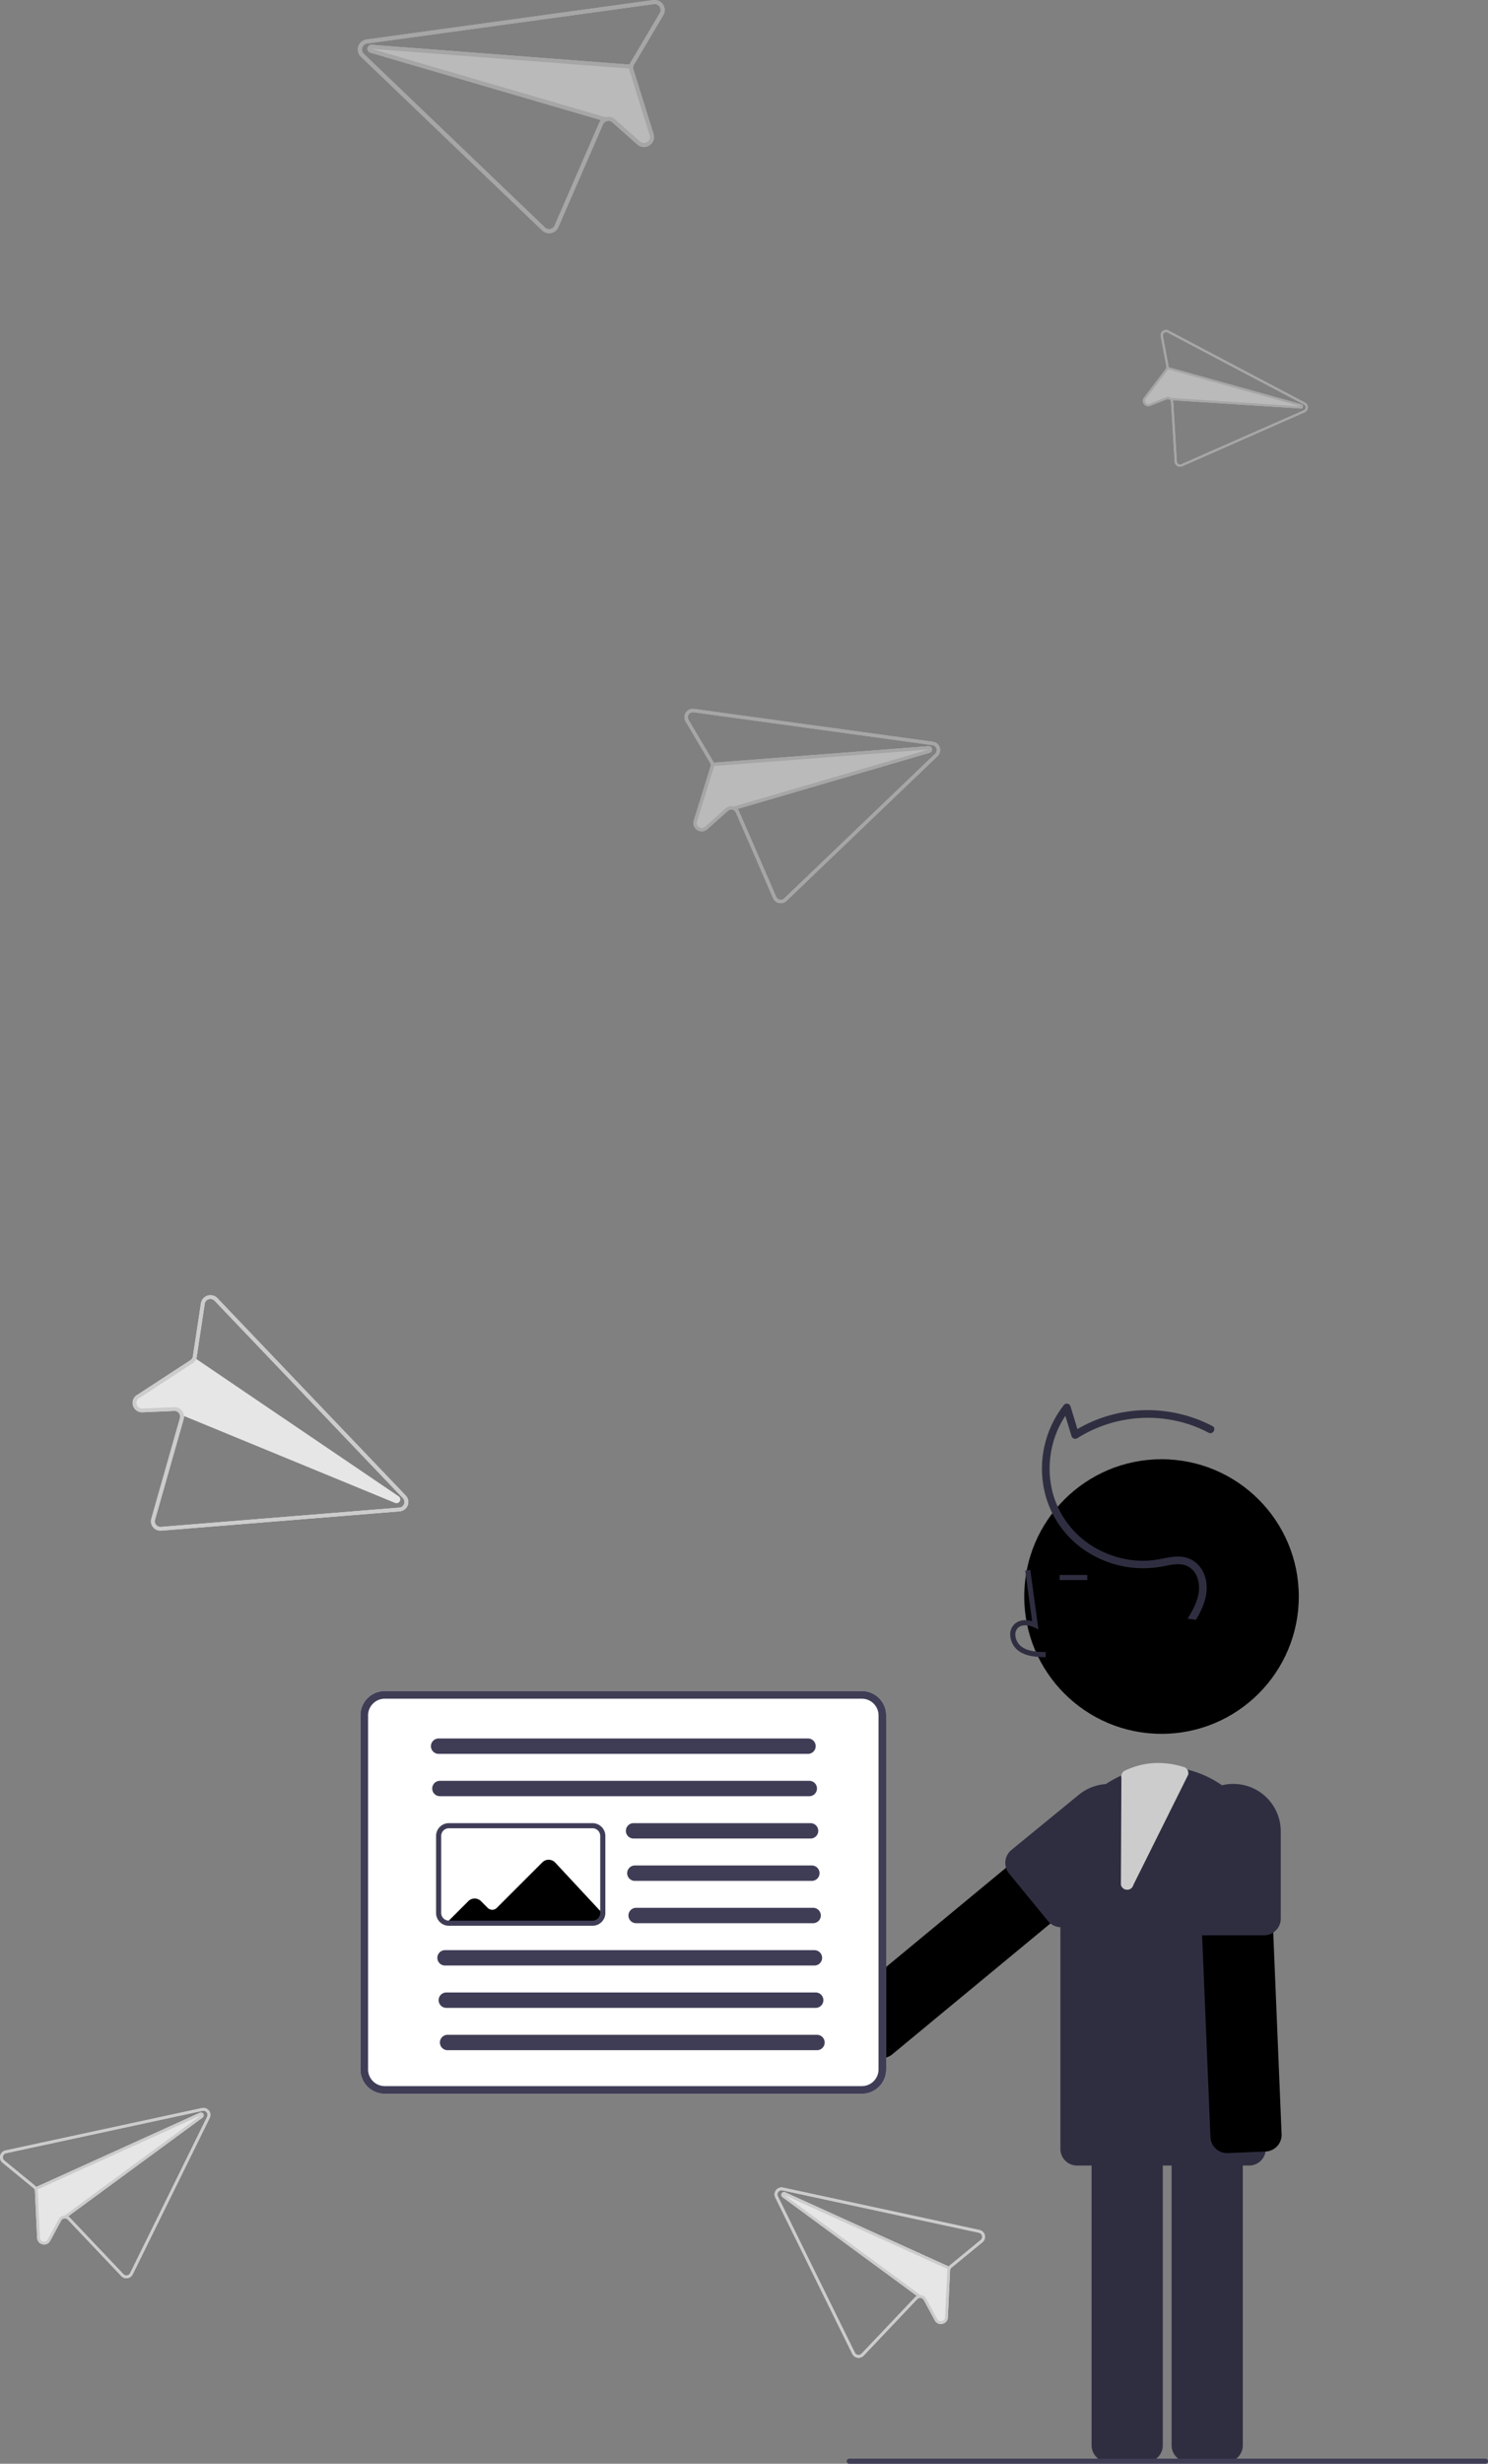 <?xml version="1.0" encoding="UTF-8" standalone="no"?>
<svg
   data-name="Layer 1"
   width="580.101"
   height="960.33"
   viewBox="0 0 580.101 960.33"
   version="1.1"
   id="svg70"
   sodipodi:docname="undraw_news_re_6uub_tall_dark.svg"
   inkscape:version="1.1 (c68e22c387, 2021-05-23)"
   inkscape:export-filename="D:\dev\assembler\03-04-mar-apr\day29-20220511-blog-with-api\blog-with-api\assets\undraw_news_re_6uub_tall.png"
   inkscape:export-xdpi="96"
   inkscape:export-ydpi="96"
   xmlns:inkscape="http://www.inkscape.org/namespaces/inkscape"
   xmlns:sodipodi="http://sodipodi.sourceforge.net/DTD/sodipodi-0.dtd"
   xmlns="http://www.w3.org/2000/svg"
   xmlns:svg="http://www.w3.org/2000/svg">
  <rect x="0" y="0" width="580.101" height="960.33" fill="#808080" stroke="none"/>
  <defs
     id="defs74" />
  <sodipodi:namedview
     id="namedview72"
     pagecolor="#ffffff"
     bordercolor="#999999"
     borderopacity="1"
     inkscape:pageshadow="0"
     inkscape:pageopacity="0"
     inkscape:pagecheckerboard="0"
     showgrid="false"
     fit-margin-top="0"
     fit-margin-left="0"
     fit-margin-right="0"
     fit-margin-bottom="0"
     inkscape:zoom="0.54489762"
     inkscape:cx="325.74927"
     inkscape:cy="627.64084"
     inkscape:window-width="1500"
     inkscape:window-height="930"
     inkscape:window-x="-6"
     inkscape:window-y="-6"
     inkscape:window-maximized="1"
     inkscape:current-layer="svg70" />
  <circle
     cx="452.82"
     cy="622.298"
     r="53.519"
     fill="#000000"
     id="circle2" />
  <path
     d="M 456.752,953.144 V 830.129 a 6.508,6.508 0 0 1 6.5,-6.5 h 14.759 a 6.508,6.508 0 0 1 6.5,6.5 v 123.015 a 6.508,6.508 0 0 1 -6.5,6.5 h -14.759 a 6.508,6.508 0 0 1 -6.5,-6.5 z"
     fill="#2f2e41"
     id="path4" />
  <path
     d="M 425.56,953.144 V 830.129 a 6.508,6.508 0 0 1 6.5,-6.5 h 14.76 a 6.508,6.508 0 0 1 6.5,6.5 v 123.015 a 6.508,6.508 0 0 1 -6.5,6.5 h -14.76 a 6.508,6.508 0 0 1 -6.5,-6.5 z"
     fill="#2f2e41"
     id="path6" />
  <path
     d="m 413.396,837.591 v -108.944 a 40.031,40.031 0 0 1 40.031,-40.031 h 8e-5 a 40.031,40.031 0 0 1 40.031,40.031 v 108.944 a 6.5,6.5 0 0 1 -6.5,6.5 h -67.062 a 6.5,6.5 0 0 1 -6.5,-6.5 z"
     fill="#2f2e41"
     id="path8" />
  <path
     d="m 407.624,645.956 0.056,-2 c -3.721,-0.104 -7.001,-0.337 -9.466,-2.138 a 6.148,6.148 0 0 1 -2.381,-4.528 3.514,3.514 0 0 1 1.153,-2.895 c 1.636,-1.382 4.269,-0.935 6.188,-0.055 l 1.655,0.759 -3.173,-23.19 -1.981,0.271 2.699,19.727 c -2.607,-0.767 -5.023,-0.437 -6.678,0.961 a 5.471,5.471 0 0 0 -1.86,4.492 8.133,8.133 0 0 0 3.2,6.073 c 3.167,2.314 7.283,2.43 10.59,2.522 z"
     fill="#2f2e41"
     id="path10" />
  <rect
     x="413.102"
     y="613.882"
     width="10.771"
     height="2"
     fill="#2f2e41"
     id="rect12" />
  <path
     d="m 473.992,837.516 a 6.454,6.454 0 0 1 -2.092,-4.514 l -5.096,-122.908 a 6.5,6.5 0 0 1 6.225,-6.764 l 14.747,-0.612 a 6.506,6.506 0 0 1 6.763,6.225 l 5.096,122.909 a 6.508,6.508 0 0 1 -6.225,6.764 l -14.747,0.611 a 6.561,6.561 0 0 1 -1.405,-0.091 6.453,6.453 0 0 1 -3.266,-1.62 z"
     fill="#000000"
     id="path14" />
  <path
     d="m 492.81,754.33 h -24 a 6.507,6.507 0 0 1 -6.5,-6.5 v -34 a 18.5,18.5 0 0 1 37,0 v 34 a 6.507,6.507 0 0 1 -6.5,6.5 z"
     fill="#2f2e41"
     id="path16" />
  <path
     d="m 338.689,799.879 -9.409,-11.372 a 6.508,6.508 0 0 1 0.864,-9.152 l 94.781,-78.416 a 6.504,6.504 0 0 1 9.151,0.864 l 9.409,11.373 a 6.5,6.5 0 0 1 -0.865,9.151 l -94.78,78.416 a 6.507,6.507 0 0 1 -8.144,0.119 6.561,6.561 0 0 1 -1.007,-0.983 z"
     fill="#000000"
     id="path18" />
  <path
     d="m 408.585,748.803 -15.203,-18.57 a 6.507,6.507 0 0 1 0.912,-9.147 l 26.308,-21.538 a 18.5,18.5 0 1 1 23.438,28.63 l -26.308,21.538 a 6.507,6.507 0 0 1 -9.147,-0.912 z"
     fill="#2f2e41"
     id="path20" />
  <path
     d="m 466.237,631.359 c 2.787,-4.656 4.968,-9.786 3.933,-15.302 -0.924,-4.926 -4.469,-8.762 -9.567,-9.266 -3.07,-0.303 -6.125,0.516 -9.123,1.05 a 34.246,34.246 0 0 1 -7.448,0.482 36.994,36.994 0 0 1 -14.451,-3.664 35.469,35.469 0 0 1 -19.056,-22.331 c -3.042,-11.074 -0.783,-23.649 6.44,-32.663 l -2.507,-0.662 3.264,10.724 a 1.515,1.515 0 0 0 2.204,0.896 51.664,51.664 0 0 1 40.201,-6.427 48.947,48.947 0 0 1 11.031,4.243 c 1.704,0.906 3.221,-1.683 1.514,-2.59 a 54.697,54.697 0 0 0 -42.915,-3.288 52.214,52.214 0 0 0 -11.345,5.472 l 2.204,0.896 -3.264,-10.724 a 1.512,1.512 0 0 0 -2.507,-0.662 40.207,40.207 0 0 0 -8.241,30.483 37.94,37.94 0 0 0 16.429,26.319 40.458,40.458 0 0 0 30.554,6.142 c 2.936,-0.564 6.265,-1.372 9.146,-0.143 a 7.9,7.9 0 0 1 4.234,5.208 c 1.632,5.531 -1.145,10.784 -3.982,15.383 z"
     fill="#2f2e41"
     id="path22" />
  <path
     d="m 439.426,736.583 -0.037,-4.9e-4 a 2.466,2.466 0 0 1 -2.399,-1.927 l 0.196,-41.668 a 2.535,2.535 0 0 1 1.4,-2.853 c 7.253,-3.407 14.749,-3.865 22.913,-1.397 a 2.502,2.502 0 0 1 1.707,3.042 l -21.366,42.944 a 2.465,2.465 0 0 1 -2.414,1.86 z"
     fill="#cccccc"
     id="path24" />
  <path
     d="m 579.101,960.33 h -248 a 1,1 0 0 1 0,-2 h 248 a 1,1 0 0 1 0,2 z"
     fill="#3f3d56"
     id="path26" />
  <path
     d="m 336,816.124 h -186 a 9.511,9.511 0 0 1 -9.5,-9.5 v -138 a 9.511,9.511 0 0 1 9.5,-9.5 h 186 a 9.511,9.511 0 0 1 9.5,9.5 v 138 a 9.511,9.511 0 0 1 -9.5,9.5 z"
     fill="#ffffff"
     id="path28" />
  <path
     d="m 174.077,749.534 35.971,0.59 h 20.952 a 3.504,3.504 0 0 0 3.5,-3.5 v -1.223 l -18.041,-19.399 a 3.5,3.5 0 0 0 -5.038,-0.091 l -17.744,17.744 a 2.502,2.502 0 0 1 -3.534,10e-4 l -2.626,-2.622 a 3.503,3.503 0 0 0 -4.949,0.002 z"
     fill="#000000"
     id="path30" />
  <path
     d="m 336,816.124 h -186 a 9.511,9.511 0 0 1 -9.5,-9.5 v -138 a 9.511,9.511 0 0 1 9.5,-9.5 h 186 a 9.511,9.511 0 0 1 9.5,9.5 v 138 a 9.511,9.511 0 0 1 -9.5,9.5 z m -186,-154 a 6.507,6.507 0 0 0 -6.5,6.5 v 138 a 6.507,6.507 0 0 0 6.5,6.5 h 186 a 6.507,6.507 0 0 0 6.5,-6.5 v -138 a 6.507,6.507 0 0 0 -6.5,-6.5 z"
     fill="#3f3d56"
     id="path32" />
  <path
     d="m 315,683.624 h -144 a 3,3 0 0 1 0,-6 h 144 a 3,3 0 0 1 0,6 z"
     fill="#3f3d56"
     id="path34" />
  <path
     d="m 315.5,700.124 h -144 a 3,3 0 0 1 0,-6 h 144 a 3,3 0 0 1 0,6 z"
     fill="#3f3d56"
     id="path36" />
  <path
     d="m 316,716.624 h -69 a 3,3 0 0 1 0,-6 h 69 a 3,3 0 0 1 0,6 z"
     fill="#3f3d56"
     id="path38" />
  <path
     d="m 316.5,733.124 h -69 a 3,3 0 0 1 0,-6 h 69 a 3,3 0 0 1 0,6 z"
     fill="#3f3d56"
     id="path40" />
  <path
     d="m 317,749.624 h -69 a 3,3 0 0 1 0,-6 h 69 a 3,3 0 0 1 0,6 z"
     fill="#3f3d56"
     id="path42" />
  <path
     d="m 317.5,766.124 h -144 a 3,3 0 0 1 0,-6 h 144 a 3,3 0 0 1 0,6 z"
     fill="#3f3d56"
     id="path44" />
  <path
     d="m 318,782.624 h -144 a 3,3 0 0 1 0,-6 h 144 a 3,3 0 0 1 0,6 z"
     fill="#3f3d56"
     id="path46" />
  <path
     d="m 318.5,799.124 h -144 a 3,3 0 1 1 0,-6 h 144 a 3,3 0 0 1 0,6 z"
     fill="#3f3d56"
     id="path48" />
  <path
     d="m 231,750.624 h -56 a 4.916,4.916 0 0 1 -2.384,-0.61 h -0.014 l -0.254,-0.153 a 4.98,4.98 0 0 1 -2.348,-4.237 v -30 a 5.006,5.006 0 0 1 5,-5 h 56 a 5.006,5.006 0 0 1 5,5 v 30 a 5.006,5.006 0 0 1 -5,5 z m -57.714,-2.541 0.144,0.088 a 2.906,2.906 0 0 0 1.571,0.452 h 56 a 3.003,3.003 0 0 0 3,-3 v -30 a 3.003,3.003 0 0 0 -3,-3 h -56 a 3.003,3.003 0 0 0 -3,3 v 30 a 2.987,2.987 0 0 0 1.286,2.459 z"
     fill="#3f3d56"
     id="path50" />
  <path
     d="m 2.143,838.205 a 2.722,2.722 0 0 0 -1.149,4.763 l 12.027,9.873 a 1.769,1.769 0 0 1 0.429,0.529 1.663,1.663 0 0 1 0.167,0.655 l 0.855,18.232 a 2.66,2.66 0 0 0 2.108,2.527 l 0.021,0.005 a 2.657,2.657 0 0 0 2.975,-1.363 l 4.27,-7.898 a 1.637,1.637 0 0 1 1.457,-0.847 1.582,1.582 0 0 1 1.163,0.508 l 20.847,21.982 a 2.701,2.701 0 0 0 2.381,0.816 2.729,2.729 0 0 0 2.027,-1.484 l 30.015,-60.953 a 2.72,2.72 0 0 0 -3.015,-3.864 l -0.982,0.211 -75.596,16.307 z m -0.462,3.924 a 1.635,1.635 0 0 1 0.694,-2.859 l 75.572,-16.301 1.006,-0.217 a 1.635,1.635 0 0 1 1.81,2.316 l -30.015,60.953 a 1.631,1.631 0 0 1 -2.645,0.4 l -20.847,-21.982 a 2.607,2.607 0 0 0 -0.71,-0.541 l 52.412,-38.5 a 1.089,1.089 0 0 0 -0.908,-1.938 0.949,0.949 0 0 0 -0.175,0.061 l -63.744,28.909 a 2.682,2.682 0 0 0 -0.423,-0.428 L 1.682,842.129 Z"
     fill="#e6e6e6"
     id="path52" />
  <path
     d="m 2.143,838.205 a 2.722,2.722 0 0 0 -1.149,4.763 l 12.027,9.873 a 1.769,1.769 0 0 1 0.429,0.529 1.663,1.663 0 0 1 0.167,0.655 l 0.855,18.232 a 2.66,2.66 0 0 0 2.108,2.527 l 0.021,0.005 a 2.657,2.657 0 0 0 2.975,-1.363 l 4.27,-7.898 a 1.637,1.637 0 0 1 1.457,-0.847 1.582,1.582 0 0 1 1.163,0.508 l 20.847,21.982 a 2.701,2.701 0 0 0 2.381,0.816 2.729,2.729 0 0 0 2.027,-1.484 l 30.015,-60.953 a 2.72,2.72 0 0 0 -3.015,-3.864 l -0.982,0.211 -75.596,16.307 z m -0.462,3.924 a 1.635,1.635 0 0 1 0.694,-2.859 l 75.572,-16.301 1.006,-0.217 a 1.635,1.635 0 0 1 1.81,2.316 l -30.015,60.953 a 1.631,1.631 0 0 1 -2.645,0.4 l -20.847,-21.982 a 2.607,2.607 0 0 0 -0.71,-0.541 2.646,2.646 0 0 0 -1.235,-0.307 c -0.061,-0.002 -0.123,7.4e-4 -0.185,0.004 l -0.005,-10e-4 a 2.713,2.713 0 0 0 -2.229,1.417 l -4.271,7.904 a 1.583,1.583 0 0 1 -1.789,0.813 l -0.011,-0.002 a 1.579,1.579 0 0 1 -1.263,-1.516 l -0.855,-18.232 a 2.573,2.573 0 0 0 -0.086,-0.57 l 10e-4,-0.005 a 2.607,2.607 0 0 0 -0.197,-0.517 2.527,2.527 0 0 0 -0.289,-0.454 2.682,2.682 0 0 0 -0.423,-0.428 L 1.682,842.13 Z"
     fill="#cccccc"
     id="path54" />
  <path
     d="m 14.132,852.43 63.744,-28.909 a 0.949,0.949 0 0 1 0.175,-0.061 1.089,1.089 0 0 1 0.908,1.938 l -52.412,38.5 -0.925,0.681 -0.641,-0.877 0.141,-0.108 0.005,10e-4 53.185,-39.075 -63.693,28.881 -0.001,0.005 -0.278,0.122 -0.449,-0.99 z"
     fill="#cccccc"
     id="path56" />
  <path
     d="m 270.549,276.322 a 3.266,3.266 0 0 0 -3.25,4.9 l 9.51,16.069 a 2.123,2.123 0 0 1 0.266,0.773 1.995,1.995 0 0 1 -0.081,0.807 l -6.518,20.91 a 3.193,3.193 0 0 0 1.34,3.715 l 0.022,0.015 a 3.188,3.188 0 0 0 3.914,-0.316 l 8.057,-7.154 a 1.964,1.964 0 0 1 1.991,-0.357 1.899,1.899 0 0 1 1.103,1.05 l 14.486,33.344 a 3.242,3.242 0 0 0 2.35,1.898 3.274,3.274 0 0 0 2.894,-0.842 l 58.862,-56.413 a 3.264,3.264 0 0 0 -1.814,-5.594 l -1.195,-0.165 -91.937,-12.638 z m -2.131,4.235 a 1.962,1.962 0 0 1 1.956,-2.939 l 91.908,12.635 1.223,0.168 a 1.963,1.963 0 0 1 1.09,3.354 l -58.862,56.413 a 1.958,1.958 0 0 1 -3.147,-0.634 l -14.486,-33.343 a 3.129,3.129 0 0 0 -0.578,-0.902 l 74.902,-21.903 a 1.307,1.307 0 0 0 -0.228,-2.558 1.139,1.139 0 0 0 -0.223,-0.002 l -83.744,6.437 a 3.219,3.219 0 0 0 -0.302,-0.656 l -9.51,-16.069 z"
     fill="#bababa"
     id="path52-0"
     style="stroke-width:1.2" />
  <path
     d="m 270.549,276.322 a 3.266,3.266 0 0 0 -3.25,4.9 l 9.51,16.069 a 2.123,2.123 0 0 1 0.266,0.773 1.995,1.995 0 0 1 -0.081,0.807 l -6.518,20.91 a 3.193,3.193 0 0 0 1.34,3.715 l 0.022,0.015 a 3.188,3.188 0 0 0 3.914,-0.316 l 8.057,-7.154 a 1.964,1.964 0 0 1 1.991,-0.357 1.899,1.899 0 0 1 1.103,1.05 l 14.486,33.344 a 3.242,3.242 0 0 0 2.35,1.898 3.274,3.274 0 0 0 2.894,-0.842 l 58.862,-56.413 a 3.264,3.264 0 0 0 -1.814,-5.594 l -1.195,-0.165 -91.937,-12.638 z m -2.131,4.235 a 1.962,1.962 0 0 1 1.956,-2.939 l 91.908,12.635 1.223,0.168 a 1.963,1.963 0 0 1 1.09,3.354 l -58.862,56.413 a 1.958,1.958 0 0 1 -3.147,-0.634 l -14.486,-33.343 a 3.128,3.128 0 0 0 -0.578,-0.902 3.175,3.175 0 0 0 -1.267,-0.853 c -0.068,-0.027 -0.138,-0.05 -0.21,-0.071 l -0.006,-0.004 a 3.255,3.255 0 0 0 -3.095,0.683 l -8.06,7.159 a 1.899,1.899 0 0 1 -2.351,0.182 l -0.011,-0.007 a 1.895,1.895 0 0 1 -0.802,-2.227 l 6.519,-20.91 a 3.087,3.087 0 0 0 0.137,-0.678 l 0.004,-0.006 a 3.129,3.129 0 0 0 -0.011,-0.664 3.032,3.032 0 0 0 -0.14,-0.631 3.219,3.219 0 0 0 -0.302,-0.656 l -9.51,-16.069 z"
     fill="#a6a6a6"
     id="path54-3"
     style="stroke-width:1.2" />
  <path
     d="m 278.23,297.282 83.744,-6.437 a 1.138,1.138 0 0 1 0.223,0.002 1.307,1.307 0 0 1 0.228,2.558 l -74.902,21.903 -1.322,0.388 -0.363,-1.252 0.203,-0.064 0.006,0.004 76.011,-22.233 -83.676,6.426 -0.004,0.006 -0.363,0.024 -0.1,-1.301 z"
     fill="#a6a6a6"
     id="path56-3"
     style="stroke-width:1.2" />
  <path
     d="m 455.55,128.85 a 2.09,2.09 0 0 0 -3.027,2.235 l 2.202,11.746 a 1.359,1.359 0 0 1 -0.009,0.523 1.277,1.277 0 0 1 -0.225,0.468 l -8.497,11.149 a 2.043,2.043 0 0 0 -0.007,2.527 l 0.01,0.014 a 2.04,2.04 0 0 0 2.423,0.667 l 6.411,-2.539 a 1.257,1.257 0 0 1 1.275,0.221 1.215,1.215 0 0 1 0.433,0.873 l 1.413,23.224 a 2.075,2.075 0 0 0 0.998,1.656 2.096,2.096 0 0 0 1.925,0.127 l 47.748,-21.043 a 2.089,2.089 0 0 0 0.133,-3.762 l -0.682,-0.361 -52.525,-27.725 z m -2.209,2.081 a 1.256,1.256 0 0 1 1.82,-1.339 l 52.508,27.717 0.699,0.369 a 1.256,1.256 0 0 1 -0.079,2.256 l -47.748,21.043 a 1.253,1.253 0 0 1 -1.754,-1.07 l -1.413,-23.224 a 2.002,2.002 0 0 0 -0.15,-0.669 l 49.841,3.223 a 0.836,0.836 0 0 0 0.423,-1.588 0.729,0.729 0 0 0 -0.133,-0.05 l -51.773,-14.46 a 2.06,2.06 0 0 0 -0.038,-0.461 l -2.202,-11.746 z"
     fill="#bababa"
     id="path52-0-4"
     style="stroke-width:0.768" />
  <path
     d="m 455.55,128.85 a 2.09,2.09 0 0 0 -3.027,2.235 l 2.202,11.746 a 1.359,1.359 0 0 1 -0.009,0.523 1.277,1.277 0 0 1 -0.225,0.468 l -8.497,11.149 a 2.043,2.043 0 0 0 -0.007,2.527 l 0.01,0.014 a 2.04,2.04 0 0 0 2.423,0.667 l 6.411,-2.539 a 1.257,1.257 0 0 1 1.275,0.221 1.215,1.215 0 0 1 0.433,0.873 l 1.413,23.224 a 2.075,2.075 0 0 0 0.998,1.656 2.096,2.096 0 0 0 1.925,0.127 l 47.748,-21.043 a 2.089,2.089 0 0 0 0.133,-3.762 l -0.682,-0.361 -52.525,-27.725 z m -2.209,2.081 a 1.256,1.256 0 0 1 1.82,-1.339 l 52.508,27.717 0.699,0.369 a 1.256,1.256 0 0 1 -0.079,2.256 l -47.748,21.043 a 1.253,1.253 0 0 1 -1.754,-1.07 l -1.413,-23.224 a 2.002,2.002 0 0 0 -0.15,-0.669 2.032,2.032 0 0 0 -0.575,-0.79 c -0.035,-0.031 -0.072,-0.06 -0.111,-0.089 l -0.002,-0.004 a 2.083,2.083 0 0 0 -2.011,-0.267 l -6.415,2.541 a 1.216,1.216 0 0 1 -1.454,-0.405 l -0.005,-0.006 a 1.213,1.213 0 0 1 0.005,-1.515 l 8.497,-11.148 a 1.976,1.976 0 0 0 0.231,-0.378 l 0.004,-0.002 a 2.002,2.002 0 0 0 0.139,-0.402 1.941,1.941 0 0 0 0.054,-0.41 2.06,2.06 0 0 0 -0.038,-0.461 l -2.202,-11.746 z"
     fill="#a6a6a6"
     id="path54-3-5"
     style="stroke-width:0.768" />
  <path
     d="m 455.581,143.137 51.773,14.46 a 0.728,0.728 0 0 1 0.134,0.05 0.836,0.836 0 0 1 -0.423,1.588 l -49.841,-3.223 -0.88,-0.056 0.056,-0.832 0.136,0.006 0.002,0.004 50.58,3.267 -51.73,-14.452 -0.004,0.002 -0.224,-0.065 0.225,-0.804 z"
     fill="#a6a6a6"
     id="path56-3-4"
     style="stroke-width:0.768" />
  <path
     d="m 381.856,869.205 -75.596,-16.307 -0.982,-0.211 a 2.72,2.72 0 0 0 -3.015,3.864 l 30.015,60.953 a 2.729,2.729 0 0 0 2.027,1.484 2.701,2.701 0 0 0 2.381,-0.816 l 20.847,-21.982 a 1.582,1.582 0 0 1 1.163,-0.508 1.637,1.637 0 0 1 1.457,0.847 l 4.27,7.898 a 2.657,2.657 0 0 0 2.975,1.363 l 0.021,-0.005 a 2.66,2.66 0 0 0 2.108,-2.527 l 0.855,-18.232 a 1.663,1.663 0 0 1 0.167,-0.655 1.769,1.769 0 0 1 0.429,-0.529 l 12.027,-9.873 a 2.722,2.722 0 0 0 -1.149,-4.763 z m 0.462,3.924 -12.027,9.873 a 2.683,2.683 0 0 0 -0.423,0.428 l -63.744,-28.909 a 0.949,0.949 0 0 0 -0.175,-0.061 1.089,1.089 0 0 0 -0.908,1.938 l 52.412,38.5 a 2.607,2.607 0 0 0 -0.71,0.541 l -20.847,21.982 a 1.631,1.631 0 0 1 -2.645,-0.4 l -30.015,-60.952 a 1.635,1.635 0 0 1 1.81,-2.316 l 1.006,0.217 75.572,16.301 a 1.635,1.635 0 0 1 0.694,2.859 z"
     fill="#e6e6e6"
     id="path58" />
  <path
     d="m 381.856,869.205 -75.596,-16.307 -0.982,-0.211 a 2.72,2.72 0 0 0 -3.015,3.864 l 30.015,60.953 a 2.729,2.729 0 0 0 2.027,1.484 2.701,2.701 0 0 0 2.381,-0.816 l 20.847,-21.982 a 1.582,1.582 0 0 1 1.163,-0.508 1.637,1.637 0 0 1 1.457,0.847 l 4.27,7.898 a 2.657,2.657 0 0 0 2.975,1.363 l 0.021,-0.005 a 2.66,2.66 0 0 0 2.108,-2.527 l 0.855,-18.232 a 1.663,1.663 0 0 1 0.167,-0.655 1.769,1.769 0 0 1 0.429,-0.529 l 12.027,-9.873 a 2.722,2.722 0 0 0 -1.149,-4.763 z m 0.462,3.924 -12.027,9.873 a 2.683,2.683 0 0 0 -0.423,0.428 2.527,2.527 0 0 0 -0.289,0.454 2.607,2.607 0 0 0 -0.197,0.517 l 10e-4,0.005 a 2.573,2.573 0 0 0 -0.086,0.57 l -0.855,18.232 a 1.579,1.579 0 0 1 -1.263,1.516 l -0.011,0.002 a 1.583,1.583 0 0 1 -1.789,-0.813 l -4.271,-7.904 a 2.713,2.713 0 0 0 -2.229,-1.417 l -0.005,10e-4 c -0.062,-0.003 -0.124,-0.006 -0.185,-0.004 a 2.646,2.646 0 0 0 -1.235,0.307 2.607,2.607 0 0 0 -0.71,0.541 l -20.847,21.982 a 1.631,1.631 0 0 1 -2.645,-0.4 l -30.015,-60.951 a 1.635,1.635 0 0 1 1.81,-2.316 l 1.006,0.217 75.572,16.301 a 1.635,1.635 0 0 1 0.694,2.859 z"
     fill="#cccccc"
     id="path60" />
  <path
     d="m 370.109,883.538 -0.449,0.99 -0.278,-0.122 -0.001,-0.005 -63.693,-28.881 53.185,39.075 0.005,-0.001 0.141,0.108 -0.641,0.877 -0.925,-0.681 -52.412,-38.5 a 1.089,1.089 0 0 1 0.908,-1.938 0.949,0.949 0 0 1 0.175,0.061 l 63.744,28.909 z"
     fill="#cccccc"
     id="path62" />
  <path
     d="M 254.669,0.036 144.345,15.201 l -1.434,0.198 a 3.917,3.917 0 0 0 -2.177,6.713 l 70.634,67.696 a 3.929,3.929 0 0 0 3.473,1.01 3.89,3.89 0 0 0 2.82,-2.277 L 235.045,48.528 a 2.279,2.279 0 0 1 1.323,-1.26 2.357,2.357 0 0 1 2.389,0.429 l 9.668,8.585 a 3.826,3.826 0 0 0 4.697,0.38 l 0.026,-0.017 a 3.831,3.831 0 0 0 1.608,-4.457 l -7.822,-25.092 a 2.394,2.394 0 0 1 -0.097,-0.969 2.548,2.548 0 0 1 0.319,-0.927 L 258.569,5.916 a 3.919,3.919 0 0 0 -3.9,-5.88 z m 2.557,5.082 -11.412,19.283 a 3.863,3.863 0 0 0 -0.362,0.787 l -100.493,-7.724 a 1.367,1.367 0 0 0 -0.267,0.002 1.568,1.568 0 0 0 -0.273,3.07 L 234.301,46.82 a 3.754,3.754 0 0 0 -0.694,1.082 l -17.383,40.012 a 2.349,2.349 0 0 1 -3.776,0.761 L 141.814,20.979 a 2.355,2.355 0 0 1 1.308,-4.025 l 1.468,-0.201 L 254.879,1.59 a 2.354,2.354 0 0 1 2.347,3.527 z"
     fill="#bababa"
     id="path58-1"
     style="stroke-width:1.44" />
  <path
     d="M 254.669,0.036 144.345,15.201 l -1.434,0.198 a 3.917,3.917 0 0 0 -2.177,6.713 l 70.634,67.696 a 3.929,3.929 0 0 0 3.473,1.01 3.89,3.89 0 0 0 2.82,-2.277 L 235.045,48.528 a 2.279,2.279 0 0 1 1.323,-1.26 2.357,2.357 0 0 1 2.389,0.429 l 9.668,8.585 a 3.826,3.826 0 0 0 4.697,0.38 l 0.026,-0.017 a 3.831,3.831 0 0 0 1.608,-4.457 l -7.822,-25.092 a 2.394,2.394 0 0 1 -0.097,-0.969 2.548,2.548 0 0 1 0.319,-0.927 L 258.569,5.916 a 3.919,3.919 0 0 0 -3.9,-5.88 z m 2.557,5.082 -11.412,19.283 a 3.863,3.863 0 0 0 -0.362,0.787 3.639,3.639 0 0 0 -0.168,0.757 3.754,3.754 0 0 0 -0.013,0.797 l 0.005,0.006 a 3.705,3.705 0 0 0 0.165,0.814 l 7.822,25.092 a 2.274,2.274 0 0 1 -0.962,2.673 l -0.013,0.008 a 2.279,2.279 0 0 1 -2.821,-0.218 l -9.672,-8.591 a 3.907,3.907 0 0 0 -3.714,-0.819 l -0.006,0.005 c -0.086,0.026 -0.171,0.053 -0.252,0.086 a 3.81,3.81 0 0 0 -1.521,1.024 3.754,3.754 0 0 0 -0.694,1.082 l -17.383,40.012 a 2.349,2.349 0 0 1 -3.776,0.761 L 141.815,20.981 a 2.355,2.355 0 0 1 1.308,-4.025 l 1.468,-0.201 110.29,-15.162 a 2.354,2.354 0 0 1 2.347,3.527 z"
     fill="#a6a6a6"
     id="path60-3"
     style="stroke-width:1.44" />
  <path
     d="m 245.832,25.216 -0.12,1.561 -0.436,-0.029 -0.005,-0.006 -100.411,-7.711 91.213,26.68 0.006,-0.005 0.244,0.077 -0.436,1.502 -1.587,-0.466 -89.883,-26.283 a 1.568,1.568 0 0 1 0.273,-3.07 1.366,1.366 0 0 1 0.267,-0.002 l 100.493,7.724 z"
     fill="#a6a6a6"
     id="path62-6"
     style="stroke-width:1.44" />
  <path
     d="m 84.755,505.998 a 3.758,3.758 0 0 0 -6.414,1.969 l -3.136,20.707 a 2.352,2.352 0 0 1 -0.32,0.861 2.258,2.258 0 0 1 -0.653,0.646 l -20.846,13.595 a 3.545,3.545 0 0 0 -1.487,4.18 l 0.009,0.028 a 3.642,3.642 0 0 0 3.701,2.49 l 12.302,-0.534 a 2.255,2.255 0 0 1 2.024,1.096 2.094,2.094 0 0 1 0.222,1.693 l -11.164,39.26 a 3.581,3.581 0 0 0 0.718,3.312 3.777,3.777 0 0 0 3.175,1.313 l 92.868,-7.514 a 3.765,3.765 0 0 0 2.253,-0.979 3.61,3.61 0 0 0 0.167,-5.172 l -0.941,-0.988 -72.479,-75.962 z m -4.942,2.181 a 2.186,2.186 0 0 1 0.684,-1.277 2.273,2.273 0 0 1 3.169,0.101 l 72.456,75.939 0.965,1.01 a 2.181,2.181 0 0 1 0.592,1.308 2.213,2.213 0 0 1 -2.041,2.382 L 62.769,595.155 a 2.278,2.278 0 0 1 -0.779,-0.073 2.19,2.19 0 0 1 -1.557,-2.702 l 11.164,-39.259 a 3.444,3.444 0 0 0 0.136,-1.193 L 153.977,585.787 a 1.515,1.515 0 0 0 1.655,-0.316 1.445,1.445 0 0 0 -0.014,-2.072 1.295,1.295 0 0 0 -0.196,-0.16 L 76.473,529.669 a 3.553,3.553 0 0 0 0.205,-0.784 l 3.136,-20.707 z"
     fill="#e6e6e6"
     id="path64" />
  <path
     d="m 84.755,505.998 a 3.758,3.758 0 0 0 -6.414,1.969 l -3.136,20.707 a 2.352,2.352 0 0 1 -0.32,0.861 2.258,2.258 0 0 1 -0.653,0.646 l -20.846,13.595 a 3.545,3.545 0 0 0 -1.487,4.18 l 0.009,0.028 a 3.642,3.642 0 0 0 3.701,2.49 l 12.302,-0.534 a 2.255,2.255 0 0 1 2.024,1.096 2.094,2.094 0 0 1 0.222,1.693 l -11.164,39.26 a 3.581,3.581 0 0 0 0.718,3.312 3.777,3.777 0 0 0 3.175,1.313 l 92.868,-7.514 a 3.765,3.765 0 0 0 2.253,-0.979 3.61,3.61 0 0 0 0.167,-5.172 l -0.941,-0.988 -72.479,-75.962 z m -4.942,2.181 a 2.186,2.186 0 0 1 0.684,-1.277 2.273,2.273 0 0 1 3.169,0.101 l 72.456,75.939 0.965,1.01 a 2.181,2.181 0 0 1 0.592,1.308 2.213,2.213 0 0 1 -2.041,2.382 l -92.868,7.514 a 2.278,2.278 0 0 1 -0.779,-0.073 2.19,2.19 0 0 1 -1.557,-2.702 l 11.164,-39.259 a 3.444,3.444 0 0 0 0.136,-1.193 3.511,3.511 0 0 0 -0.51,-1.638 c -0.04,-0.072 -0.087,-0.141 -0.134,-0.211 l -0.002,-0.007 a 3.745,3.745 0 0 0 -3.238,-1.593 l -12.31,0.536 a 2.169,2.169 0 0 1 -2.217,-1.503 l -0.005,-0.014 a 2.104,2.104 0 0 1 0.893,-2.506 l 20.846,-13.595 a 3.515,3.515 0 0 0 0.611,-0.493 l 0.007,-0.002 a 3.519,3.519 0 0 0 0.469,-0.585 3.374,3.374 0 0 0 0.33,-0.648 3.553,3.553 0 0 0 0.205,-0.784 l 3.136,-20.707 z"
     fill="#cccccc"
     id="path66" />
</svg>
